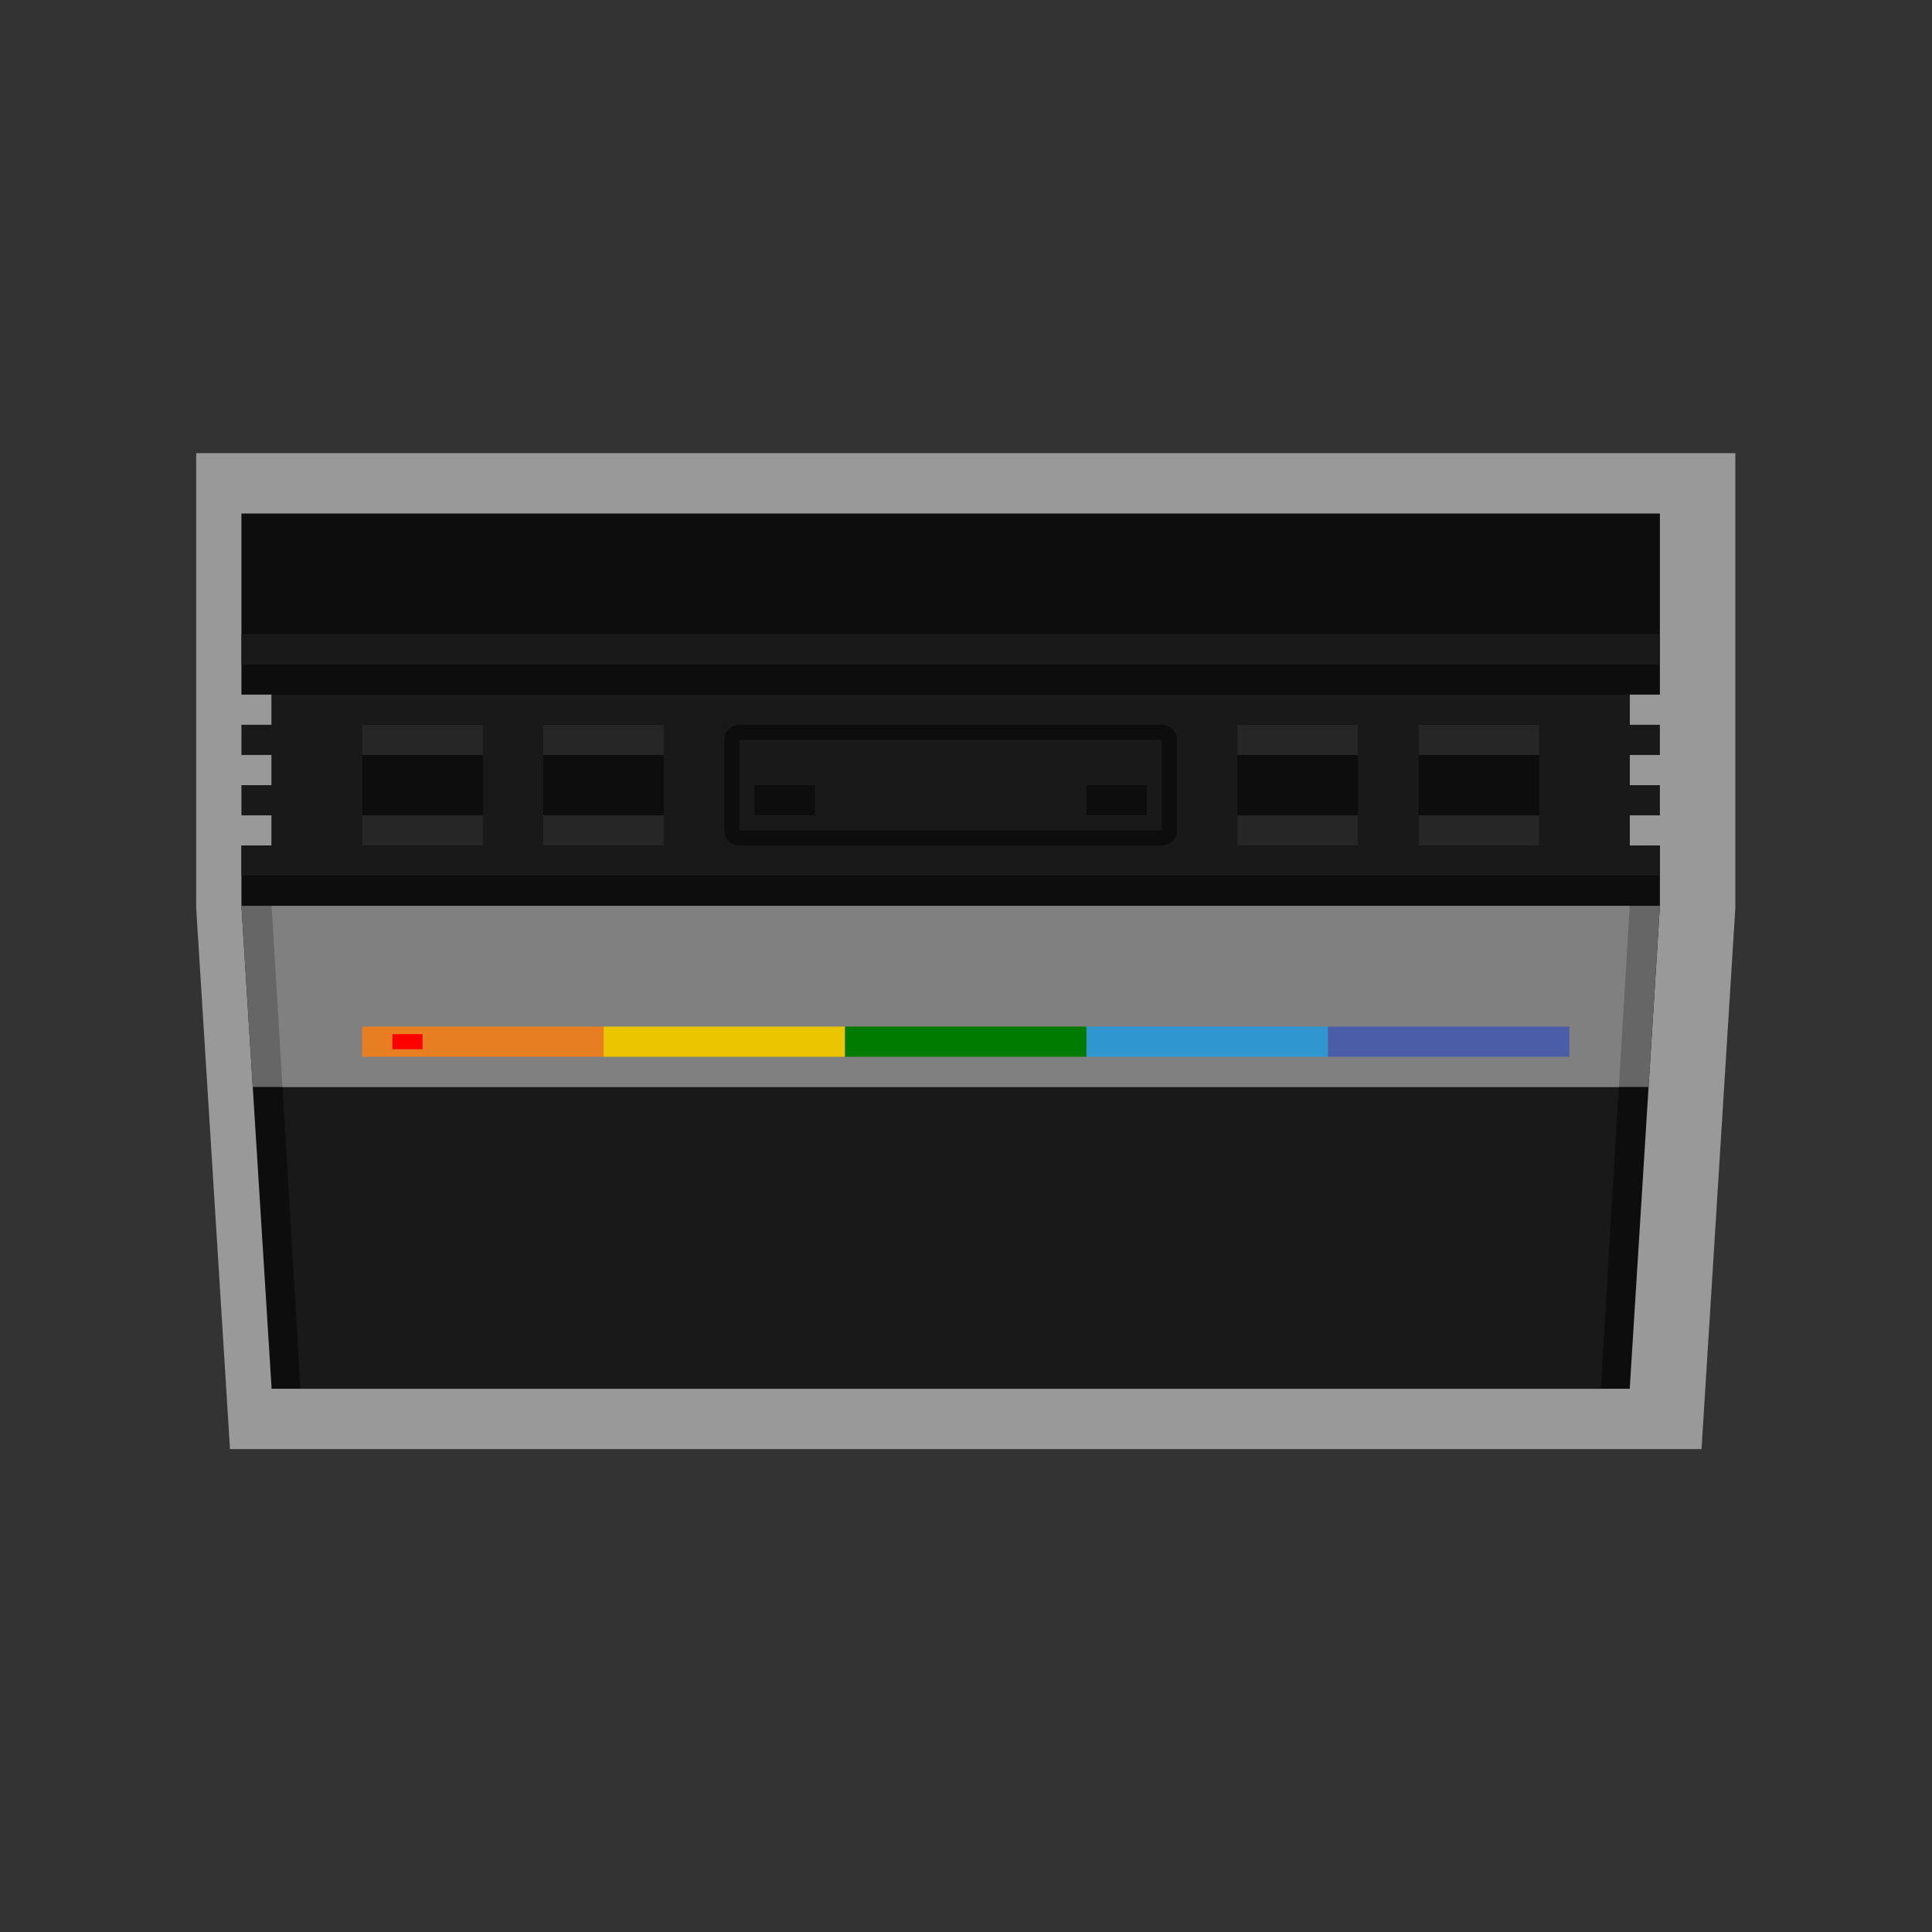 <?xml version="1.0" encoding="UTF-8" standalone="no"?>
<svg
   xmlns:dc="http://purl.org/dc/elements/1.1/"
   xmlns:cc="http://creativecommons.org/ns#"
   xmlns:rdf="http://www.w3.org/1999/02/22-rdf-syntax-ns#"
   xmlns:svg="http://www.w3.org/2000/svg"
   xmlns="http://www.w3.org/2000/svg"
   viewBox="0 0 341.333 341.333"
   height="256"
   width="256"
   xml:space="preserve"
   id="svg2"
   version="1.1"><rect x="0" y="0" width="341.333" height="341.333" fill="#333333" stroke="none"/><defs
     id="defs6"><clipPath
       id="clipPath18"
       clipPathUnits="userSpaceOnUse"><path
         id="path16"
         d="M 0,256 H 256 V 0 H 0 Z" /></clipPath><clipPath
       id="clipPath26"
       clipPathUnits="userSpaceOnUse"><path
         id="path24"
         d="M 26,196 H 230 V 64 H 26 Z" /></clipPath><clipPath
       id="clipPath62"
       clipPathUnits="userSpaceOnUse"><path
         id="path60"
         d="M 0,256 H 256 V 0 H 0 Z" /></clipPath></defs><g
     transform="matrix(1.333,0,0,-1.333,0,341.333)"
     id="g10"><g
       id="g12"><g
         clip-path="url(#clipPath18)"
         id="g14"><g
           id="g20"><g
             id="g22" /><g
             id="g34"><g
               style="opacity:0.5"
               id="g32"
               clip-path="url(#clipPath26)"><g
                 id="g30"
                 transform="translate(222,196)"><path
                   id="path28"
                   style="fill:#ffffff;fill-opacity:1;fill-rule:nonzero;stroke:none"
                   d="m 0,0 h -188 -8 v -8 -16 -4 -4 -8 -8 -8 -4 -0.25 l 0.016,-0.249 1.5,-24 2.5,-40 0.468,-7.501 H -184 -180.17 -7.83 -4 3.516 l 0.468,7.501 2.5,40 1.5,24 L 8,-60.25 v 0.25 4 8 8 8 4 4 16 8 z" /></g></g></g></g></g></g><g
       transform="translate(220,164)"
       id="g36"><path
         id="path38"
         style="fill:#0d0d0d;fill-opacity:1;fill-rule:nonzero;stroke:none"
         d="M 0,0 V 24 H -188 V 0 h 4 v -20 h -4 v -8 h 4 180 4 v 8 H -4 V 0 Z" /></g><g
       transform="translate(216,164)"
       id="g40"><path
         id="path42"
         style="fill:#191919;fill-opacity:1;fill-rule:nonzero;stroke:none"
         d="m 0,0 h -180 v -4 h -4 v -4 h 4 v -4 h -4 v -4 h 4 v -4 h -4 v -4 H 4 v 4 H 0 v 4 h 4 v 4 H 0 v 4 h 4 v 4 H 0 Z" /></g><g
       transform="translate(216,72)"
       id="g44"><path
         id="path46"
         style="fill:#0d0d0d;fill-opacity:1;fill-rule:nonzero;stroke:none"
         d="m 0,0 h -180 l -4,64 H 4 Z" /></g><g
       transform="translate(212.17,72)"
       id="g48"><path
         id="path50"
         style="fill:#191919;fill-opacity:1;fill-rule:nonzero;stroke:none"
         d="m 0,0 h -172.34 l -3.83,64 h 180 z" /></g><path
       id="path52"
       style="fill:#0d0d0d;fill-opacity:1;fill-rule:nonzero;stroke:none"
       d="M 88,144 H 72 v 16 h 16 z" /><path
       id="path54"
       style="fill:#0d0d0d;fill-opacity:1;fill-rule:nonzero;stroke:none"
       d="M 64,144 H 48 v 16 h 16 z" /><g
       id="g56"><g
         clip-path="url(#clipPath62)"
         id="g58"><g
           transform="translate(192,144)"
           id="g64"><path
             id="path66"
             style="fill:#191919;fill-opacity:1;fill-rule:nonzero;stroke:none"
             d="m 0,0 v 0 c -2.2,0 -4,1.8 -4,4 v 8 c 0,2.2 1.8,4 4,4 2.2,0 4,-1.8 4,-4 V 4 C 4,1.8 2.2,0 0,0" /></g><g
           transform="translate(154,160)"
           id="g68"><path
             id="path70"
             style="fill:#0d0d0d;fill-opacity:1;fill-rule:nonzero;stroke:none"
             d="m 0,0 h -56 c -1.104,0 -2,-0.896 -2,-2 v -12 c 0,-1.104 0.896,-2 2,-2 H 0 c 1.104,0 2,0.896 2,2 V -2 C 2,-0.896 1.104,0 0,0 M 0,-14 H -56 V -2 H 0 Z" /></g><path
           id="path72"
           style="fill:#0d0d0d;fill-opacity:1;fill-rule:nonzero;stroke:none"
           d="m 108,148 h -8 v 4 h 8 z" /><path
           id="path74"
           style="fill:#0d0d0d;fill-opacity:1;fill-rule:nonzero;stroke:none"
           d="m 152,148 h -8 v 4 h 8 z" /><path
           id="path76"
           style="fill:#0d0d0d;fill-opacity:1;fill-rule:nonzero;stroke:none"
           d="m 204,144 h -16 v 16 h 16 z" /><path
           id="path78"
           style="fill:#0d0d0d;fill-opacity:1;fill-rule:nonzero;stroke:none"
           d="m 180,144 h -16 v 16 h 16 z" /><path
           id="path80"
           style="fill:#191919;fill-opacity:1;fill-rule:nonzero;stroke:none"
           d="M 220,168 H 32 v 4 h 188 z" /><g
           transform="translate(218.5,112)"
           id="g82"><path
             id="path84"
             style="fill:#666666;fill-opacity:1;fill-rule:nonzero;stroke:none"
             d="m 0,0 1.5,24 h -188 L -185,0 Z" /></g><g
           transform="translate(214.564,112)"
           id="g86"><path
             id="path88"
             style="fill:#808080;fill-opacity:1;fill-rule:nonzero;stroke:none"
             d="m 0,0 1.437,24 h -180 l 1.436,-24 z" /></g><path
           id="path90"
           style="fill:#e77f22;fill-opacity:1;fill-rule:nonzero;stroke:none"
           d="M 80,116 H 48 v 4 h 32 z" /><path
           id="path92"
           style="fill:#eac500;fill-opacity:1;fill-rule:nonzero;stroke:none"
           d="M 112,116 H 80 v 4 h 32 z" /><path
           id="path94"
           style="fill:#007b00;fill-opacity:1;fill-rule:nonzero;stroke:none"
           d="m 144,116 h -32 v 4 h 32 z" /><path
           id="path96"
           style="fill:#3096cf;fill-opacity:1;fill-rule:nonzero;stroke:none"
           d="m 176,116 h -32 v 4 h 32 z" /><path
           id="path98"
           style="fill:#4b5da7;fill-opacity:1;fill-rule:nonzero;stroke:none"
           d="m 208,116 h -32 v 4 h 32 z" /><path
           id="path100"
           style="fill:#ff0000;fill-opacity:1;fill-rule:nonzero;stroke:none"
           d="m 56,117 h -4 v 2 h 4 z" /><path
           id="path102"
           style="fill:#262626;fill-opacity:1;fill-rule:nonzero;stroke:none"
           d="M 64,144 H 48 v 4 h 16 z" /><path
           id="path104"
           style="fill:#262626;fill-opacity:1;fill-rule:nonzero;stroke:none"
           d="M 64,156 H 48 v 4 h 16 z" /><path
           id="path106"
           style="fill:#262626;fill-opacity:1;fill-rule:nonzero;stroke:none"
           d="M 88,144 H 72 v 4 h 16 z" /><path
           id="path108"
           style="fill:#262626;fill-opacity:1;fill-rule:nonzero;stroke:none"
           d="M 88,156 H 72 v 4 h 16 z" /><path
           id="path110"
           style="fill:#262626;fill-opacity:1;fill-rule:nonzero;stroke:none"
           d="m 180,156 h -16 v 4 h 16 z" /><path
           id="path112"
           style="fill:#262626;fill-opacity:1;fill-rule:nonzero;stroke:none"
           d="m 204,156 h -16 v 4 h 16 z" /><path
           id="path114"
           style="fill:#262626;fill-opacity:1;fill-rule:nonzero;stroke:none"
           d="m 180,144 h -16 v 4 h 16 z" /><path
           id="path116"
           style="fill:#262626;fill-opacity:1;fill-rule:nonzero;stroke:none"
           d="m 204,144 h -16 v 4 h 16 z" /></g></g></g></svg>